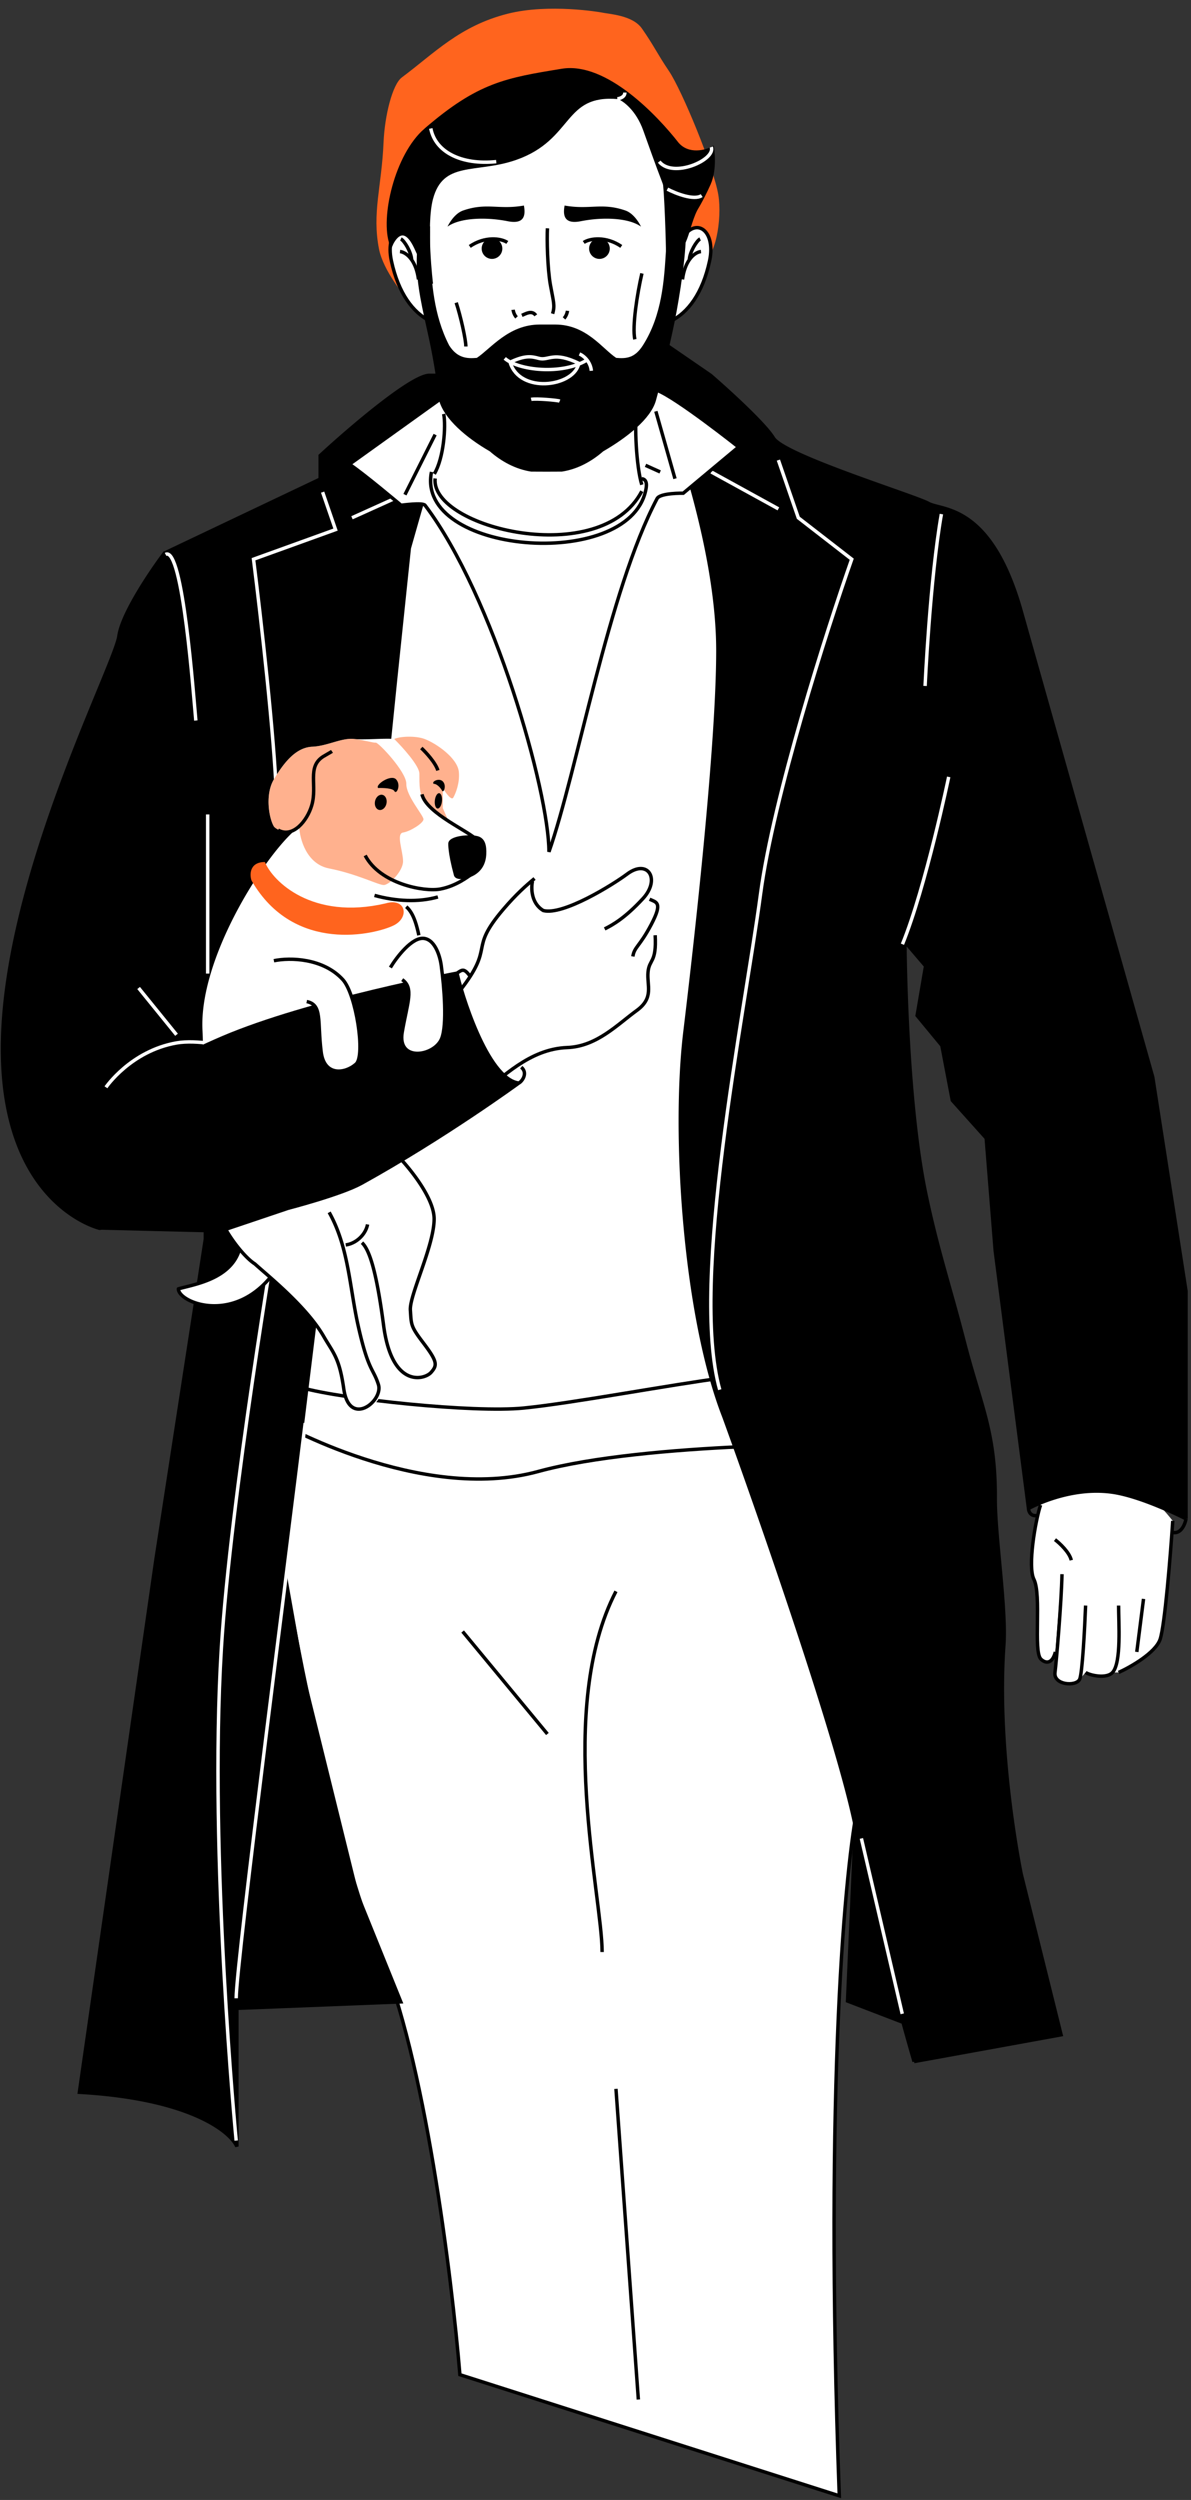<svg width="347" height="728" fill="none" xmlns="http://www.w3.org/2000/svg"><rect width="100%" height="100%" fill="#333333" stroke="none"/><path d="M110.478 568.441C97.309 538.34 84.61 470.716 79.907 440.667v-29.908l75.921 7.539 82.929-7.539 21.11 109.316-9.856 5.252c-3.658 16.985-9.877 81.055-5.487 201.46l-110.529-35.275c-2.351-28.481-10.347-92.969-23.517-123.071Z" fill="#fff"/><path d="M179.461 463.4c-17.602 34.058-4.032 88.736-4.032 105.041m4.032 39.841 6.523 90.468m-51.192-223.649 24.696 29.84m-79.581-64.274c4.703 30.049 17.402 97.673 30.571 127.774 13.17 30.102 21.166 94.59 23.517 123.071l110.529 35.275c-4.39-120.405 1.829-184.475 5.487-201.46l9.856-5.252-21.11-109.316-82.929 7.539-75.921-7.539v29.908Z" stroke="#000"/><path d="M301.22 459.886c-1.839-3.679.406-16.91 1.939-21.618 5.397-7.875 20.659-17.977 38.525 4.617-.657 9.862-2.317 30.572-3.698 34.517-1.381 3.945-8.629 8.054-12.081 9.615h-1.759c-1.791 1.973-6.706.822-7.856 0l-1.726 1.973c-.986 2.219-7.686 1.726-7.193-1.973.395-2.958 1.361-15.765 1.522-23.915l-1.403 17.946c-.98 3.805-3.061 3.25-4.236 2.067-2.253-2.269.266-18.631-2.034-23.229Z" fill="#fff"/><path d="M303.159 438.268c-1.533 4.708-3.778 17.939-1.939 21.618 2.3 4.598-.219 20.96 2.034 23.229 1.175 1.183 3.256 1.738 4.236-2.067m1.924-22.649c-.161 8.15-1.648 25.66-2.043 28.618-.493 3.699 6.207 4.192 7.193 1.973.789-1.775 1.479-15.04 1.726-21.45m0 19.477c1.15.822 6.065 1.973 7.856 0 2.612-2.876 1.759-14.464 1.759-19.477m0 19.477c3.452-1.561 10.7-5.67 12.081-9.615 1.381-3.945 3.041-24.655 3.698-34.517m-8.515 22.718-1.962 15.445m-23.836-32.702c1.361 1.036 4.216 3.685 4.748 5.993" stroke="#000"/><path d="m196.895 108.772-76.331 6.877-33.48 201.335-6.182 97.066s41.573 23.832 75.886 14.455c31.705-8.665 94.677-7.95 94.677-7.95l-18.803-245.092-35.767-66.691Z" fill="#fff" stroke="#000"/><path d="M87.897 404.101c11.92 3.362 50.042 7.389 64.714 5.921 14.671-1.467 42.276-6.738 58.781-8.877" stroke="#000"/><path d="m93.283 139.517-45.37 21.551c-4.036 5.357-12.34 17.681-13.26 24.12-1.15 8.05-28.55 60.959-33.25 107.419-5.797 57.292 27.625 65.075 27.625 65.075l21.737-3.07 9.066-27.82v34.037L45.47 453.911 23.13 609.276c31.893 1.805 43.878 11.283 45.884 15.796v-40.243l47.765-1.88-12.788-31.593-15.796-63.937-5.345-30.023 13.537-110.002 11.741-79.619 7.148-70.194 3.969-37.957 10.851-38.089-2.416-12.239h-2.569c-5.213 0-23.391 15.587-31.828 23.381v6.84ZM225.321 127.542c-2.481-4.108-13.227-13.876-18.289-18.246l-11.889-8.167-4.612 15.064c.866 4.883 6.375 10.017 9.048 19.076 2.673 9.06 9.582 32.542 9.582 54.198 0 29.816-7.432 93.16-9.582 110.923-3.661 30.24 0 83.132 11.321 112.123 10.687 29.382 33.307 94.373 38.291 119.29l-2.255 50.903 16.164 6.209a798.55 798.55 0 0 0 3.221 11.409l42.826-7.786-11.605-46.719s-7.301-35.018-5.069-66.744c.756-10.75-2.563-31.949-2.51-42.726.097-19.596-4.211-26.913-9.099-45.89-4.167-16.176-7.788-26.711-11.189-43.065-5.836-28.059-6.027-73.138-6.027-73.138l6.027 7.048-2.465 14.426 7.213 8.732 3.038 15.945 9.87 11.01 2.632 32.801 9.695 75.073s11.702-6.622 24.53-4.747c8.779 1.284 21.358 7.74 21.358 7.74v-66.299l-9.697-62.333c-9.815-34.714-31.218-110.433-38.307-135.6-8.861-31.458-23.04-29.243-27.027-31.458-3.988-2.215-42.092-13.917-45.194-19.052Z" fill="#000"/><path d="m299.658 439.291-9.695-75.073-2.632-32.801-9.87-11.01-3.038-15.945-7.213-8.732 2.465-14.426-6.027-7.048s.191 45.079 6.027 73.138c3.401 16.354 7.022 26.889 11.189 43.065 4.888 18.977 9.196 26.294 9.099 45.89-.053 10.777 3.266 31.976 2.51 42.726-2.232 31.726 5.069 66.744 5.069 66.744l11.605 46.719-42.826 7.786a798.55 798.55 0 0 1-3.221-11.409l-16.164-6.209 2.255-50.903c-4.984-24.917-27.604-89.908-38.291-119.29-11.321-28.991-14.982-81.883-11.321-112.123 2.15-17.763 9.582-81.107 9.582-110.923 0-21.656-6.909-45.138-9.582-54.198-2.673-9.059-8.182-14.193-9.048-19.076l4.612-15.064 11.889 8.167c5.062 4.37 15.808 14.138 18.289 18.246 3.102 5.135 41.206 16.837 45.194 19.052 3.987 2.215 18.166 0 27.027 31.458 7.089 25.167 28.492 100.886 38.307 135.6l9.697 62.333v66.299m-45.888-2.993s11.702-6.622 24.53-4.747c8.779 1.284 21.358 7.74 21.358 7.74m-45.888-2.993c.03.779.553 2.281 2.405 2.049m43.483.944c-.265 1.518-1.405 4.439-3.836 3.976M47.913 161.068l45.37-21.551v-6.84c8.437-7.794 26.615-23.381 31.828-23.381h2.569l2.416 12.239-10.851 38.089-3.969 37.957-7.148 70.194-11.74 79.619L82.85 457.396l5.345 30.023 15.796 63.937 12.788 31.593-47.765 1.88v40.243c-2.006-4.513-13.991-13.991-45.885-15.796l22.34-155.365 14.362-93.082v-34.037l-9.066 27.82-21.738 3.07s-33.421-7.783-27.625-65.075c4.701-46.46 32.101-99.369 33.251-107.419.92-6.439 9.224-18.763 13.26-24.12Z" stroke="#000"/><path d="m93.995 143.31 3.761 10.91-23.892 8.628c2.133 16.954 6.114 51.994 6.696 69.529M68.813 623.34s-8.007-82.946-4.328-143.222c2.673-43.8 16.132-123.155 16.132-123.155-.085-21.785-.192-59.16-.172-86.784m8.479 144.222c-3.935 32.671-20.111 157.046-20.111 167.501m33.737-431.124 16.535-7.468m107.699-9.327 5.801 16.795 15.57 12.07c-7.281 20.682-22.787 69.132-26.567 97.478-4.724 35.433-20.677 112.932-11.891 144.36m-2.467-267.248 19.554 10.745m24.184 387.175 11.902 51.077M30.867 316.625s7.19-10.572 20.566-12.919c6.016-1.056 14.618 1.017 14.618 1.017m-25.668-17.017 11.05 13.62m9.076-64.162v46.345M48.24 161.442c5.043-2.643 8.18 41.749 8.819 48.38m217.215-60.115c-3.343 19.076-4.745 50.05-4.745 50.05m-6.603 75.209c6.821-16.718 13.48-48.731 13.48-48.731" stroke="#fff"/><path d="M110.431 72.561c1.251 6.361 7.708 13.948 7.708 13.948l9.724-1.337 64.579-7.19 11.676-1.499c4.363-.687 6.314-12.74 5.169-19.715-1.3-7.927-10.57-30.435-14.414-36.117-3.433-5.074-4.405-7.437-7.852-12.351-2.757-3.932-9.586-4.17-12-4.705 0 0-15.075-2.648-27.116.406-13.984 3.547-21.347 11.482-30.832 18.55-2.715 2.024-4.989 11.015-5.326 18.968-.544 12.835-3.395 20.472-1.316 31.042Z" fill="#FF641E"/><path d="M125.287 93.472c1.945 4.695.991 17.834 4.648 24.904 0 10.417-.248 15.482-3.334 19.055-8.877 2.253 17.625 117.592 39.086 117.592 21.989 0 24.167-112.643 22.421-115.458-4.304 0-1.741-15.813-2.788-22.539 5.688-11.911 6.562-16.703 6.562-22.593 8.2-.535 14.189-12.11 15.048-20.17.684-6.417-2.127-10.49-7.897-5.84-1.675-3.713-2.33-9.362-1.421-14.21-6.37-10.687-6.329-20.73-16.702-27.182-3.574-2.223-15.101 3.033-19.714 3.033-22.051-3.58-32.708-.946-31.261 21.07-4.648 4.238-6.99 12.774-6.99 19.187-11.105-14.629-13.987 13.867 2.342 23.151Z" fill="#fff"/><path d="m129.735 115.171-27.937 20.028c3.801 2.471 15.068 11.939 15.068 11.939s6.304-.887 6.975 0c20.022 26.452 36.095 83.441 36.095 100.921 8.162-23.131 17.332-76.06 31.504-102.867.899-1.701 7.626-1.564 7.626-1.564l16.118-13.45s-17.938-14.26-23.744-16.526l-61.705 1.519Z" fill="#fff" stroke="#000"/><path d="M186.991 141.162c-1.656-5.428-2.168-17.847-1.465-21.385m-58.752 19.547c-1.465 14.364 48.279 26.6 60.217 3.721m-61.278-5.614c-4.795 23.844 56.926 29.057 62.362 5.614.273-1.177.718-3.402-1.084-3.65m4.094-19.618 5.573 19.618m-69.884-12.84-8.792 17.494m70.093-8.543 4.26 1.925" stroke="#000"/><path d="M126.536 137.998c2.736-4.533 3.439-13.906 2.736-17.444M193.163 87.675c-6.101 20.548-8.39 27.113-14.092 33.697-16.123 18.615-31.517 16.015-42.437 2.423-10.085-12.554-8.466-26.48-11.988-35.125" stroke="#000"/><path d="M198.058 53.492C185 55.318 189.57 27.13 171.686 31.453M199.032 66.481c-6.568-2.307-9.23-8.343-9.23-13.845M121.42 66.481c6.568-2.307 9.231-8.343 9.231-13.845" stroke="#fff"/><path d="M197.977 70.95c3.914-8.532 10.798-4.461 8.76 5.018-2.039 9.478-6.326 15.097-11.28 17.523m3.386-12.12c.331-2.582 1.099-4.44 1.997-5.723m3.389-2.394c-.929.084-2.261.785-3.389 2.394m0 0c.087-2.202 2.167-5.613 3.141-6.066M122.795 70.95c-3.913-8.532-10.797-4.461-8.759 5.018 2.038 9.478 6.325 15.097 11.279 17.523m-3.385-12.12c-.331-2.582-1.099-4.44-1.998-5.723m-3.389-2.394c.93.084 2.262.785 3.389 2.394m0 0c-.087-2.202-2.167-5.613-3.14-6.066" stroke="#000"/><path d="M144.676 101.359c2.296 9.492 4.702 20.974 12.204 20.974 7.501 0 12.094-12.248 14.544-20.974-7.461-.98-19.244-1.072-26.748 0Z" fill="#000"/><path d="M146.824 101.236c2.572 4.333 20.569 3.651 22.452 0-6.263-.823-16.153-.9-22.452 0Z" fill="#fff"/><path d="M170.784 101.782c-7.257-.883-18.216-.962-25.492-.003l.179.744c1.057 4.4 2.169 9.029 3.811 12.677 1.81 4.021 4.164 6.633 7.598 6.633 3.457 0 6.353-2.832 8.733-6.964 2.26-3.924 3.958-8.854 5.171-13.087Z" stroke="#000"/><path d="M159.498 66.483c-.177 3.068 0 11.621.859 16.45.863 4.848 1.386 5.95.645 8.42M156.104 91.832c-1.135-1.588-2.849-.497-4.052 0M164.331 92.722c.859-.936 1.013-2.215 1.013-2.215M150.5 92.421c-.859-.936-1.013-2.215-1.013-2.215" stroke="#000" stroke-miterlimit="10"/><path d="M203.199 61.07c-1.702 3.553-2.164 6.696-3.445 9.577-.365 7.24-2.248 18.936-3.831 26.027-1.165 5.214-2.265 10.707-4.811 19.931-1.49 5.397-8.513 10.86-15.363 14.823-3.408 2.973-7.502 5.203-12.043 5.908-2.987.029-5.976.029-8.963 0-4.541-.705-8.635-2.935-12.043-5.908-6.851-3.963-13.278-9.426-14.768-14.823-1.197-10.225-2.62-16.598-3.784-21.812-1.535-6.871-3.195-14.513-2.62-21.584-.597-4.858 1.156-9.01 3.758-7.271.054.705-.059 7.325 0 8.222.52 7.916.97 17.471 5.582 26.431 2.295 3.587 4.985 3.903 8.055 3.627 4.059-2.682 9.239-9.714 18.345-9.714h4.481c9.105 0 13.717 7.032 17.776 9.714 3.07.276 5.474-.04 7.769-3.627 5.714-8.932 6.205-19.466 6.725-27.382.059-.898-.457-18.499-1.022-20.696 0 0 12.473 3.816 10.202 8.558Z" fill="#000"/><path d="M186.76 66.003c-3.552-2.58-11.091-2.857-17.509-1.59-4.247.843-5.436-.937-4.75-4.558 7.356 1.302 10.803-.938 17.699 1.441 2.866.99 4.56 4.707 4.56 4.707ZM130.381 66.003c3.552-2.58 11.09-2.857 17.508-1.59 4.247.843 5.437-.937 4.751-4.558-7.356 1.302-10.804-.938-17.699 1.441-2.866.99-4.56 4.707-4.56 4.707ZM174.593 75.394a3.009 3.009 0 1 0 0-6.017 3.009 3.009 0 0 0 0 6.017Z" fill="#000"/><path d="M181.009 71.76c-4.394-3.028-9.158-2.373-10.933-1.158" stroke="#000" stroke-miterlimit="10"/><path d="M143.29 75.394a3.009 3.009 0 1 0 0-6.017 3.009 3.009 0 0 0 0 6.017Z" fill="#000"/><path d="M136.865 71.76c4.394-3.028 9.158-2.373 10.933-1.158" stroke="#000" stroke-miterlimit="10"/><path d="M147.058 104.358c4.085 3.575 16.649 4.803 23.693.641m1.537 2.981c-.219-2.495-2.013-4.29-3.458-4.902M154.764 116.297c1.312-.312 7.686.244 8.303.504" stroke="#fff" stroke-miterlimit="10"/><path d="M148.66 105.639c2.881 8.965 17.929 7.044 19.85.648M148.98 105.319c4.162-1.921 5.989-1.508 8.004-.961 2.918.79 4.162-2.241 11.846 1.536" stroke="#fff" stroke-miterlimit="10"/><path d="M187.02 79.617c-1.355 5.89-2.873 15.444-2.059 19.199m-52.044-10.678c1.282 3.916 2.815 10.712 2.815 12.762" stroke="#000"/><path d="M124 37.834c-8.573 7.395-12.752 25.734-9.99 33.283 0 0 3.171-7.41 7.092.871 2.159 4.56 4.562 10.656 4.562 10.656s-2.062-17.016 0-24.79c3.088-11.643 12.992-7.744 24.49-11.735 16.759-5.817 13.446-19.236 30.048-17.753 1.661.635 5.525 3.417 7.685 9.468 2.7 7.564 8.724 24.596 10.801 26.673 1.661 1.662 5.954-6.647 7.893-11.009 1.938-4.361.975-10.337.975-10.337-1.727.962-6.975 2.51-10.249-1.292-6.092-7.797-20.858-23.435-33.559-21.357l-.045.008c-16.308 2.668-24.224 3.963-39.703 17.314Z" fill="#000" stroke="#000"/><path d="M192.064 47.07c3.995 4.993 16.573-.536 15.167-4.253m-81.718-5.41c1.293 6.787 8.814 10.707 19.07 9.662m35.274-18.288c.735-.072 2.206-.539 2.206-1.827m12.384 28.122c2.398 1.255 7.753 3.388 9.989 1.882" stroke="#fff"/><path d="M59 300.11c-1.092-20.58 17.156-49.464 26.591-58.042-.807.27-2.295.498-3.523 0-.575-.233-1.944-.838-2.307-1.461-1.423-2.441-2.56-9.257 0-13.593 3.285-5.564 6.753-9.369 11.227-9.572 4.474-.204 8.536-2.653 12.196-2.246 2.928.325 8.762-.271 11.676 0 1.763-.813 6.261-.976 8.864 0 3.254 1.22 9.556 5.491 9.963 9.558.325 3.253-.949 6.371-1.627 7.524-.678 1.152-3.05-2.782-3.05-2.782v5.823l1.423 3.263 9.394 6.771c.695.801.427 3.459.427 6.022 0 3.205-7.097 7.181-9.821 8.636-3.743 1.999-13.069 2.46-16.435 1.683 1.877 1.683 5.831 6.518 7.041 8.405 3.353 5.229 1.066 49.193-7.041 63.547 3.752 3.752 13.134 15.217 13.134 21.451 0 7.791-7.721 21.349-7.432 25.677.288 4.329-.982 4.614 2.702 9.46 4.209 5.536 5.118 6.96 4.73 9.19-4.604 3.099-13.849 3.844-16.278-14.605-2.398-18.209-4.529-21.929-5.035-23.141-3.184 1.72-5.194 1.494-6.362 0 3.033 8.64 1.521 9.806 4.502 23.141 2.994 13.396 5.378 14.142 6.895 18.93 1.517 4.787-7.429 11.082-9.804 2.838-2.559-8.877-4.8-13.645-7.673-18.634-3.321-5.769-9.565-11.564-14.42-15.747a137.38 137.38 0 0 1-2.577 2.292c-10.988 9.549-23.51 5.15-24.432.681 7.402-1.77 16.284-4.157 17.424-11.788-16.759-19.189-9.295-43.013-10.371-63.281Z" fill="#fff"/><path d="m119.559 381.499.499-.033-.499.033Zm3.751 9.523.398-.303-.398.303ZM111.767 386l.496-.066-.496.066ZM74.26 368.053l.338-.369-.034-.031-.04-.024-.264.424Zm20.03 21.08-.433.25.433-.25Zm5.869 15.315-.495.071.495-.071Zm4.18-18.448.488-.109-.488.109Zm-52.37-10.685-.135-.482a.501.501 0 0 0-.365.482h.5Zm26.776-3.33.33-.376-.33.376Zm36.132-35.727c1.856 1.856 4.648 5.034 6.971 8.516 2.34 3.506 4.137 7.22 4.137 10.176h1c0-3.278-1.955-7.21-4.305-10.731-2.366-3.546-5.202-6.774-7.096-8.669l-.707.708Zm11.108 18.692c0 1.882-.438 4.195-1.106 6.698-.667 2.497-1.555 5.152-2.438 7.712-.881 2.553-1.761 5.02-2.4 7.114-.632 2.071-1.06 3.87-.981 5.058l.998-.066c-.065-.977.3-2.604.939-4.7.633-2.071 1.503-4.51 2.389-7.08.884-2.562 1.782-5.246 2.459-7.78.675-2.529 1.14-4.942 1.14-6.956h-1Zm-6.925 26.582c.141 2.123.159 3.385.63 4.703.472 1.318 1.387 2.675 3.222 5.09l.796-.606c-1.848-2.431-2.665-3.671-3.076-4.821-.411-1.15-.427-2.226-.574-4.432l-.998.066Zm3.852 9.793c1.049 1.38 1.821 2.465 2.362 3.349.544.888.837 1.544.956 2.069.114.505.068.893-.092 1.267-.169.397-.475.801-.933 1.319l.749.663c.467-.528.867-1.034 1.104-1.589.246-.577.305-1.18.147-1.881-.154-.681-.512-1.446-1.078-2.37-.568-.928-1.364-2.045-2.419-3.433l-.796.606Zm2.293 8.004c-.376.426-1.215.944-2.329 1.186a5.883 5.883 0 0 1-3.773-.434c-2.685-1.262-5.633-4.981-6.84-14.147l-.991.131c1.222 9.284 4.255 13.441 7.405 14.921a6.875 6.875 0 0 0 4.411.506c1.269-.276 2.316-.879 2.866-1.5l-.749-.663Zm-31.348-9.946c1.471 2.555 2.567 4.02 3.5 6.058.918 2.002 1.657 4.532 2.307 9.078l.99-.141c-.657-4.599-1.415-7.232-2.387-9.354-.956-2.086-2.141-3.706-3.543-6.14l-.867.499Zm5.807 15.136c.417 2.918 1.382 4.732 2.689 5.638 1.329.921 2.88.816 4.241.193 1.355-.62 2.584-1.774 3.377-3.087.789-1.306 1.195-2.851.756-4.235l-.954.302c.32 1.009.048 2.248-.658 3.416-.701 1.16-1.784 2.167-2.937 2.695-1.147.525-2.302.555-3.255-.106-.976-.676-1.869-2.16-2.269-4.957l-.99.141Zm11.063-1.491c-.768-2.424-1.548-3.481-2.423-5.417-.895-1.978-1.984-5.039-3.477-11.72l-.976.218c1.501 6.714 2.608 9.849 3.542 11.914.953 2.109 1.631 2.943 2.38 5.307l.954-.302Zm-48.666-53.535c.374 3.541 2.439 7.704 4.831 11.239 2.39 3.531 5.183 6.545 7.103 7.745l.53-.848c-1.742-1.089-4.44-3.965-6.805-7.458-2.362-3.491-4.317-7.489-4.664-10.783l-.995.105Zm55.97-85.07c.979.836 1.695 2.08 2.252 3.521.555 1.438.935 3.025 1.269 4.517l.976-.219c-.334-1.491-.727-3.144-1.312-4.659-.584-1.511-1.376-2.93-2.536-3.92l-.649.76Zm-5.768 121.511c-1.038-7.88-2.07-13.424-3.122-17.263-1.046-3.815-2.132-6.031-3.337-7.163l-.684.729c.986.927 2.016 2.901 3.057 6.699 1.034 3.774 2.059 9.265 3.095 17.129l.991-.131Zm-7.436-.043c-.621-2.777-1.103-5.587-1.567-8.408-.464-2.817-.909-5.647-1.455-8.445-1.091-5.598-2.588-11.107-5.465-16.244l-.873.488c2.802 5.002 4.274 10.391 5.357 15.947.541 2.779.984 5.59 1.449 8.416.464 2.823.951 5.657 1.578 8.464l.976-.218Zm-4.042-22.874c3.195-.399 6.21-3.178 6.791-6.373l-.984-.178c-.501 2.753-3.158 5.213-5.931 5.559l.124.992Zm-48.681 12.779c2.269-.636 6.185-1.377 9.796-3.04 3.63-1.673 7.069-4.324 8.366-8.858l-.961-.275c-1.185 4.141-4.328 6.614-7.824 8.224-3.514 1.62-7.264 2.318-9.647 2.986l.27.963Zm21.818-7.375c.97.889 2.589 2.262 4.493 3.939l.66-.751c-1.929-1.699-3.515-3.043-4.477-3.925l-.676.737Zm4.493 3.939c4.929 4.341 11.864 10.808 15.442 17.023l.867-.499c-3.672-6.378-10.732-12.944-15.648-17.275l-.661.751Zm-26.946 2.955c0 .647.32 1.281.805 1.848.49.573 1.187 1.121 2.033 1.608 1.694.974 4.05 1.734 6.755 1.933 5.428.401 12.282-1.455 18.067-8.399l-.768-.64c-5.569 6.683-12.103 8.42-17.225 8.042-2.57-.189-4.778-.911-6.33-1.803-.778-.447-1.375-.928-1.772-1.392-.403-.47-.565-.88-.565-1.197h-1Z" fill="#000"/><path d="M123.724 215.196c-2.603-.976-7.101-.813-8.864 0 2.418 2.39 7.268 7.746 7.328 10.047.076 2.876-.42 7.041 2.834 9.603 2.603 2.049 4.555 3.502 5.411 3.736l-1.423-3.263v-5.823s2.372 3.934 3.05 2.782c.678-1.153 1.952-4.271 1.627-7.524-.407-4.067-6.709-8.338-9.963-9.558ZM95.867 252.894c-6.566-1.287-8.53-8.582-8.69-12.069l-1.586 1.243c-.807.27-2.295.498-3.523 0-.575-.233-1.944-.838-2.307-1.461-1.424-2.44-2.56-9.257 0-13.593 3.285-5.564 6.753-9.369 11.227-9.572 4.474-.204 8.535-2.653 12.196-2.246 2.593.246 5.732 1.19 6.261 1.058.745-.186 9.033 8.568 8.94 12.014-.093 3.446 4.999 9.178 4.999 10.304 0 1.127-3.862 3.541-5.954 3.862-2.092.322 0 5.472 0 8.368 0 2.897-4.023 6.92-5.632 6.92s-7.724-3.218-15.931-4.828Z" fill="#FF641E" fill-opacity=".5"/><path d="M114.915 230.39c-.437-.875-3.341-.972-4.738-.911-1.003-.912 3.827-4.192 5.285-2.461 1.458 1.732 0 4.466-.547 3.372ZM128.805 230.259c-.32-.641-1.44-2.047-2.463-2.002-.733-.667 1.687-1.887 2.754-.62 1.068 1.267.109 3.422-.291 2.622Z" fill="#000"/><path d="M139.113 244.771c-1.996-2.577-14.811-7.794-16.179-13.467" stroke="#000"/><ellipse cx="110.932" cy="233.654" rx="1.704" ry="2.25" transform="rotate(12.143 110.932 233.654)" fill="#000"/><ellipse cx="127.728" cy="233.215" rx="1.044" ry="2.25" transform="rotate(6.015 127.728 233.215)" fill="#000"/><path d="M106.399 249.119c4.341 8.268 17.157 10.659 21.859 9.778 4.701-.882 8.217-3.668 9.319-4.464" stroke="#000"/><path d="M132.245 254.862c-1.818-6.682-1.635-9.208-1.635-9.208 0-2.407 6.656-2.798 8.757-2.102 2.102.697 2.413 2.906 2.311 5.199-.116 2.611-1.209 4.764-3.509 6.111-1.715 1.004-5.403 1.917-5.924 0Z" fill="#000"/><path d="M112.312 263.077c-21.388 4.967-32.886-6.479-35.128-12.056-4.636 0-4.462 3.919-3.887 5.414 12.418 21.56 36.273 15.611 41.447 13.024 4.645-2.323 3.528-8.145-2.432-6.382Z" fill="#FF641E"/><path d="M81.019 241.73c4.244 2.4 8.47-2.615 9.813-7.23 1.678-5.768-1.43-11.109 3.263-14.156.49-.318 2.267-1.295 2.628-1.544m26.027-.973c1.317 1.224 4.127 4.242 4.83 6.525m0 36.846c-5.678 1.602-12.192 1.268-18.464-.449" stroke="#000"/><path d="M140.307 277.481c-1.308 3.183-1.593 3.934-3.417 7.101-1.212 3.388-4.681 4.231-6.429 5.757l9.846 27.777c6.093-6.98 17.086-11.807 19.902-12.423 3.678-.804 10.915-1.655 14.375-3.236 3.655-1.665 5.869-4.898 9.081-7.171.789-.562 2.663-1.132 2.837-1.876 1.724-1.062 1.776-1.952 2.267-3.934.412-1.599-.414-4.276 0-5.828.463-1.709 1.052-3.568 1.572-5.304.548-1.844.819-2.406.63-4.318-.116-1.197-1.026-3.835-1.686-4.51.423-.726 1.287-1.76 1.686-2.495 1.598-2.92.496-6.046-3.605-5.278.483-.718 1.475-1.828 1.919-2.591 1.304-2.202.974-4.921-1.178-5.991-2.383-1.185-4.989-.075-6.296 2.08a4.759 4.759 0 0 0-1.963.83 62.043 62.043 0 0 1-17.869 8.736c-7.067 1.153-7.326-5.559-6.572-9.059-3.57 2.881-6.895 5.907-9.622 10.243-4.195 3.943-5.525 9.511-5.478 11.49Z" fill="#fff"/><path d="M133.864 288.667c10.69-13.576 2.299-11.622 12.816-23.922 3.656-4.276 6.59-6.891 9.059-8.918" stroke="#000" stroke-linejoin="bevel"/><path d="M176.173 270.505c2.41-1.215 5.927-3.178 11.142-8.823 5.216-5.645 1.474-11.71-4.607-7.152-4.17 3.118-18.645 12.095-24.401 10.631-3.585-2.113-3.604-6.579-3.166-8.548M189.264 261.857c1.954.943 3.918.81.497 7.325-3.42 6.516-4.943 6.525-5.378 9.341" stroke="#000" stroke-linejoin="bevel"/><path d="M190.885 272.343c.445 8.143-1.721 6.849-2.083 10.735-.363 3.887 1.818 7.484-3.293 11.185-5.618 4.066-11.656 10.475-20.246 10.786-11.11.411-18.919 8.913-25.336 13.565" stroke="#000" stroke-linejoin="bevel"/><path d="M151.161 315.389c-9.298-1.134-17.014-27.129-17.992-32.004 0 0-43.264 8.096-68.348 18.825-5.118 2.189-12.517 5.732-12.517 5.732l-22.758 49.665 34.774.854 19.57-6.596s15.502-4.014 21.416-7.283c24.26-13.411 45.855-29.193 45.855-29.193Z" fill="#000"/><path d="M133.169 283.385c.978 4.875 8.694 30.87 17.992 32.004m-17.992-32.004s-43.264 8.096-68.348 18.825c-5.118 2.189-12.517 5.732-12.517 5.732l-22.758 49.665 34.774.854 19.57-6.596s15.502-4.014 21.416-7.283c24.26-13.411 45.855-29.193 45.855-29.193m-17.992-32.004c1.562-1.116 2.056-1.356 3.636.669m14.356 31.335c.909-.432 2.763-2.888.707-4.62" stroke="#000"/><path d="M123.538 273.264c-3.467-.452-7.977 5.465-9.799 8.48l3.448 3.529c3.447 2.488 1.517 6.514 0 15.279-1.517 8.766 9.271 7.08 11.439 2.023 1.735-4.045.723-15.573 0-20.831-.251-2.638-1.62-8.028-5.088-8.48ZM99.885 285.273c-3.107-3.402-15.326-6.494-20.086-5.502l8.783 9.747c6.129 4.133 3.848 7.697 4.989 16.819.912 7.297 7.172 6.249 10.19 3.515 2.753-2.493 0-20.334-3.876-24.579Z" fill="#fff"/><path d="M113.739 281.744c1.822-3.015 6.332-8.932 9.799-8.48 3.468.452 4.837 5.842 5.088 8.48.723 5.258 1.735 16.786 0 20.831-2.168 5.057-12.956 6.743-11.439-2.023 1.517-8.765 3.447-12.791 0-15.279m-37.388-5.502c4.76-.992 14.368-.757 20.086 5.502 3.876 4.245 6.629 22.086 3.876 24.579-3.018 2.734-9.278 3.782-10.19-3.515-1.14-9.122.39-13.714-4.202-14.678" stroke="#000"/></svg>